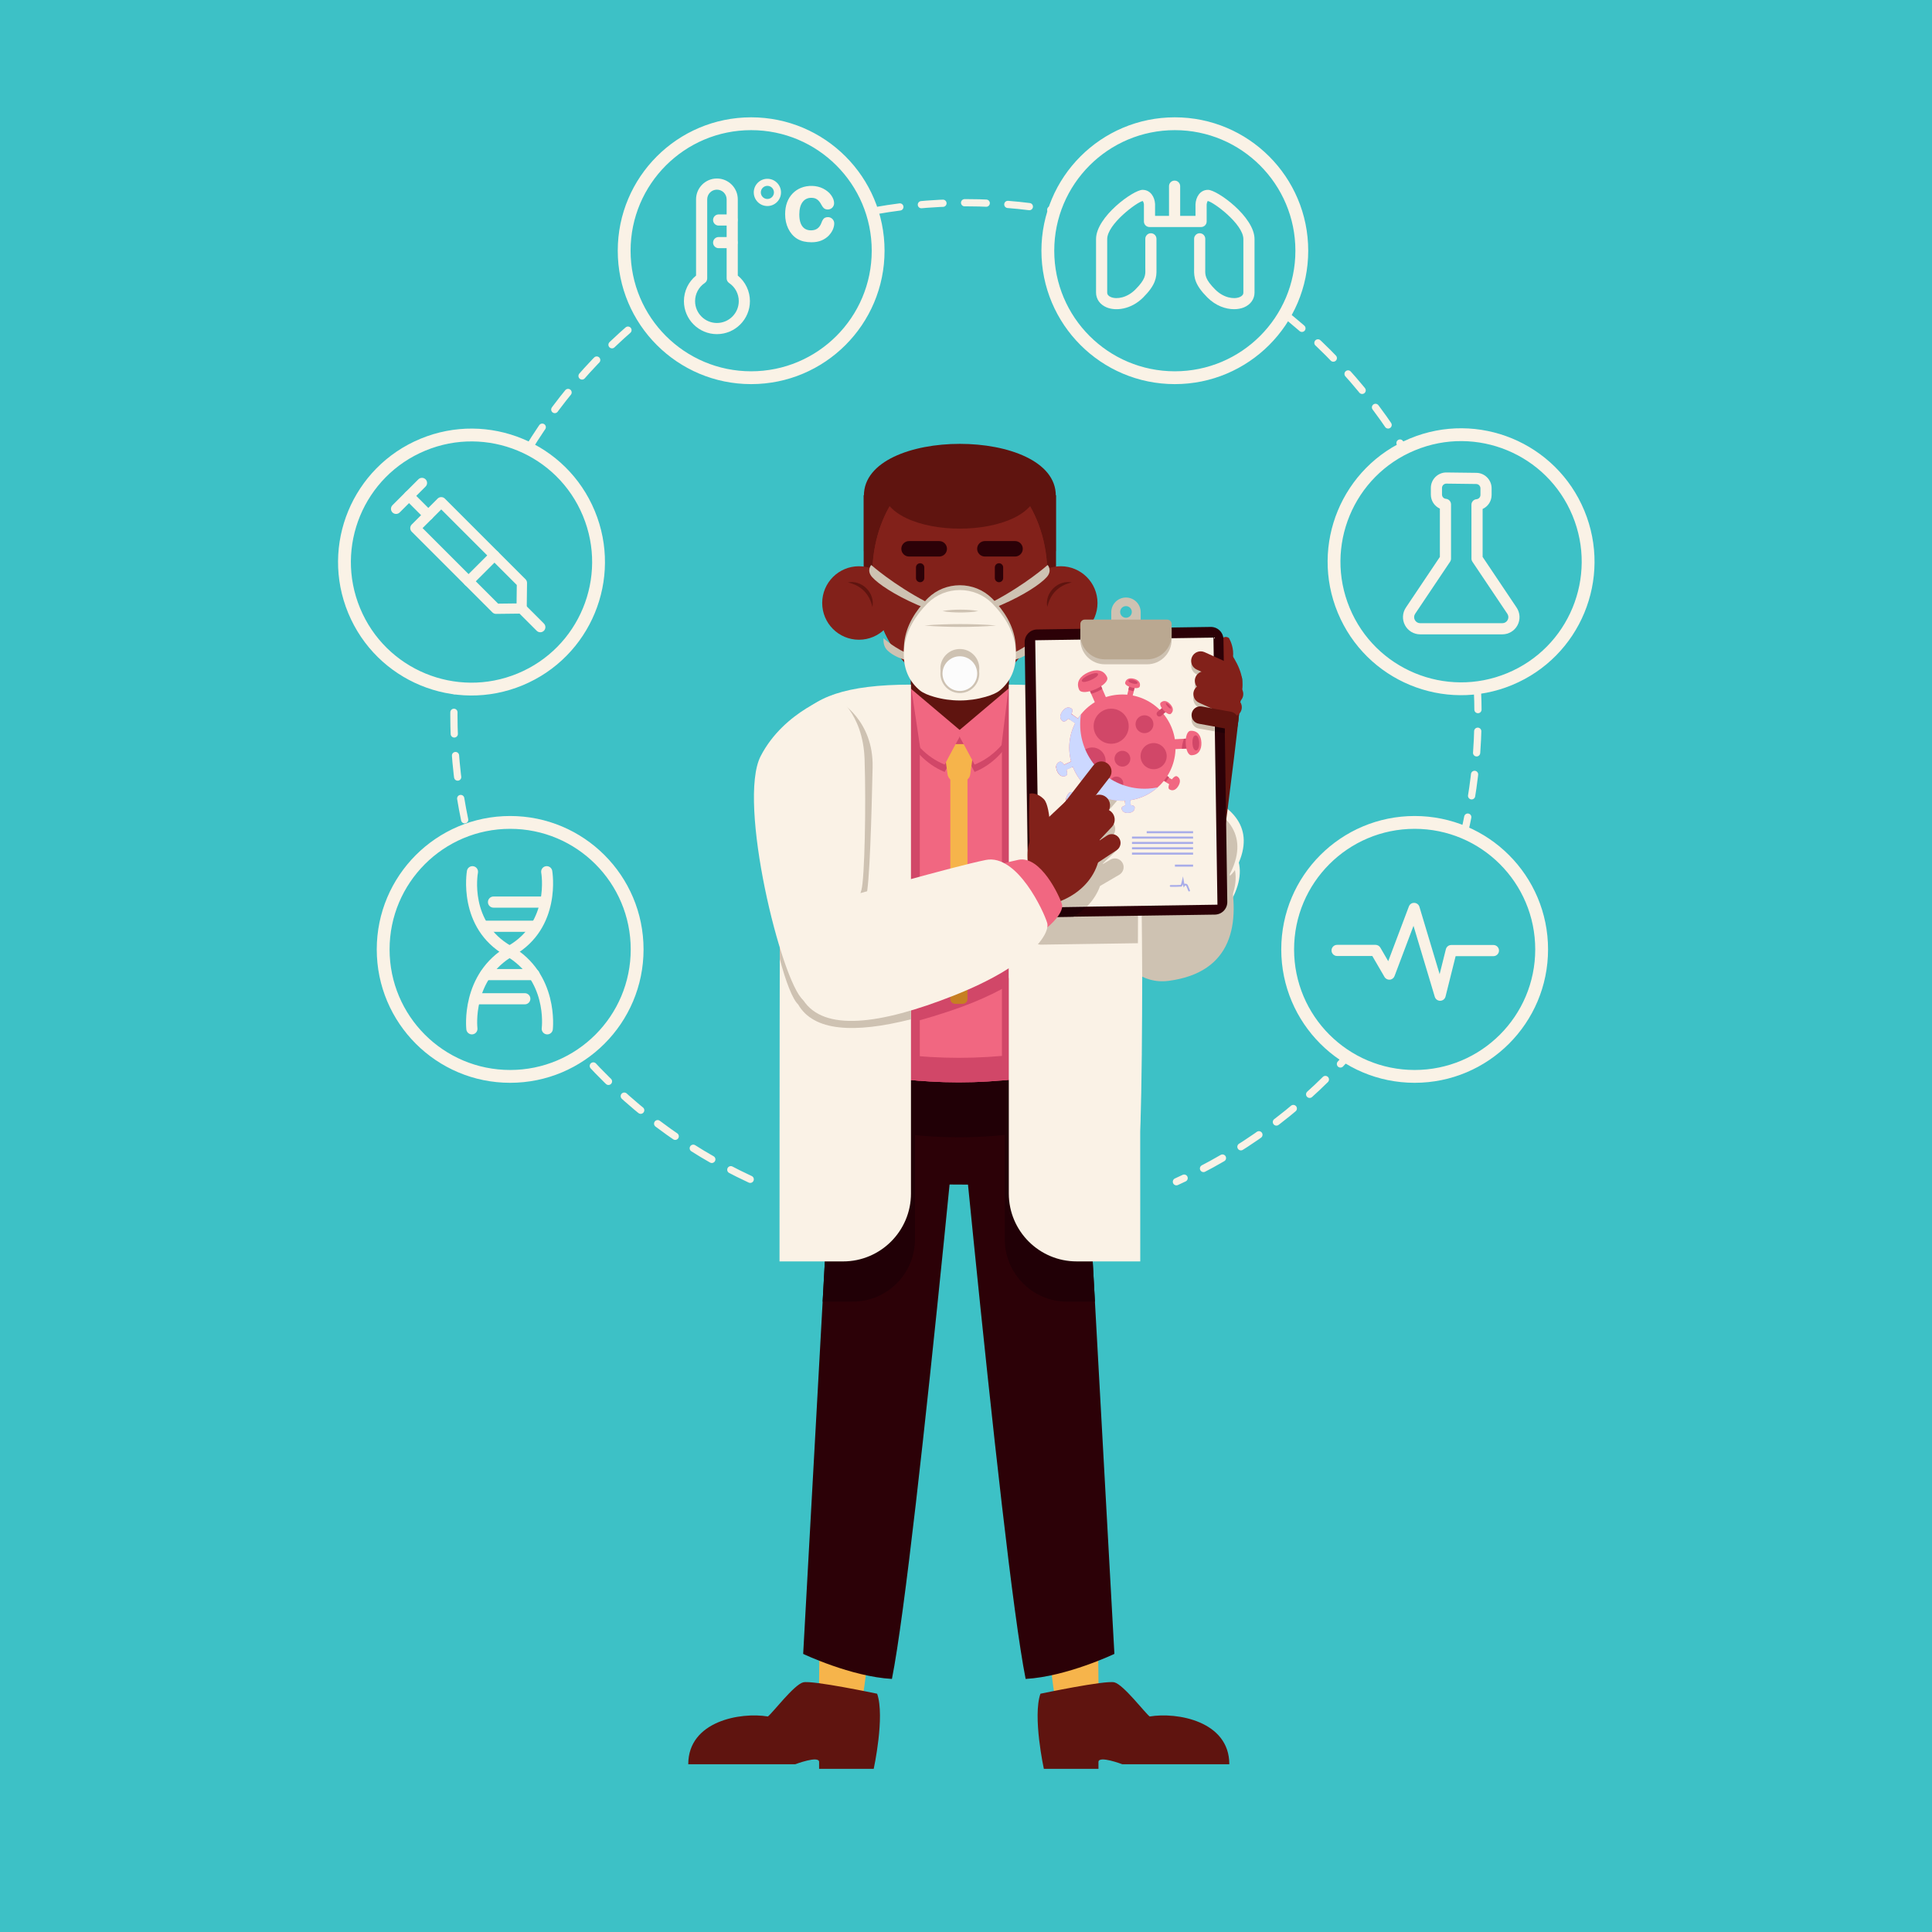 <?xml version="1.0" encoding="utf-8"?>
<!-- Generator: Adobe Illustrator 27.5.0, SVG Export Plug-In . SVG Version: 6.00 Build 0)  -->
<svg version="1.1" xmlns="http://www.w3.org/2000/svg" xmlns:xlink="http://www.w3.org/1999/xlink" x="0px" y="0px"
	 viewBox="0 0 500 500" style="enable-background:new 0 0 500 500;" xml:space="preserve">
<g id="BACKGROUND">
	<rect style="fill:#3DC1C6;" width="500" height="500"/>
</g>
<g id="OBJECTS">
	<g>
		<g>
			<g>
				
					<path style="fill:none;stroke:#FAF2E6;stroke-width:1.867;stroke-linecap:round;stroke-miterlimit:10;stroke-dasharray:5.6;" d="
					M194.154,305.205c-16.969-7.894-31.987-19.275-44.135-33.222c-10.137-11.639-18.275-25.065-23.879-39.743
					c-5.604-14.678-8.673-30.608-8.673-47.255c0-36.595,14.833-69.725,38.815-93.707s57.112-38.815,93.707-38.815
					s69.726,14.833,93.707,38.815c23.982,23.982,38.815,57.112,38.815,93.707c0,17.182-3.27,33.601-9.221,48.667
					c-5.952,15.066-14.585,28.78-25.311,40.554c-12.119,13.302-26.91,24.128-43.524,31.627"/>
				<g>
					
						<ellipse transform="matrix(0.924 -0.383 0.383 0.924 -46.388 57.748)" style="fill:#3DC1C6;stroke:#FAF2E6;stroke-width:3.32;stroke-miterlimit:10;" cx="121.966" cy="145.478" rx="32.864" ry="32.864"/>
					<g>
						<g>
							<g>
								<g>
									<path style="fill:#FAF2E6;" d="M135.93,158.41c-0.236,0.236-0.561,0.383-0.92,0.387l-6.622,0.077
										c-0.356,0.004-0.699-0.135-0.951-0.387l-20.88-20.88c-0.516-0.516-0.516-1.354,0-1.87l6.701-6.701
										c0.516-0.516,1.354-0.517,1.87,0l20.881,20.88c0.252,0.252,0.391,0.595,0.387,0.951l-0.078,6.623
										C136.313,157.849,136.165,158.174,135.93,158.41z M128.913,156.223l4.774-0.056l0.056-4.775l-19.552-19.552l-4.83,4.83
										L128.913,156.223z"/>
								</g>
							</g>
							<g>
								<g>
									<path style="fill:#FAF2E6;" d="M110.141,125.92l-6.701,6.701c-0.516,0.516-1.354,0.516-1.87,0
										c-0.516-0.516-0.516-1.354,0-1.87l6.701-6.701c0.516-0.516,1.354-0.516,1.87,0
										C110.657,124.565,110.657,125.403,110.141,125.92z"/>
								</g>
							</g>
							<g>
								<g>
									<path style="fill:#FAF2E6;" d="M111.777,134.256c-0.516,0.516-1.354,0.516-1.87,0l-4.986-4.986
										c-0.516-0.516-0.516-1.354,0-1.87c0.516-0.516,1.354-0.516,1.87,0l4.986,4.986
										C112.293,132.902,112.293,133.74,111.777,134.256z"/>
								</g>
							</g>
							<g>
								<g>
									<path style="fill:#FAF2E6;" d="M140.76,163.24c-0.516,0.516-1.354,0.516-1.87,0l-4.986-4.986
										c-0.516-0.516-0.516-1.354,0-1.87c0.516-0.516,1.354-0.516,1.87,0l4.986,4.986
										C141.276,161.886,141.276,162.724,140.76,163.24z"/>
								</g>
							</g>
						</g>
						<g>
							<g>
								<path style="fill:#FAF2E6;" d="M128.899,144.677l-6.701,6.701c-0.516,0.516-1.354,0.516-1.87,0
									c-0.516-0.516-0.516-1.354,0-1.87l6.701-6.701c0.516-0.516,1.354-0.516,1.87,0
									C129.415,143.323,129.415,144.161,128.899,144.677z"/>
							</g>
						</g>
					</g>
				</g>
				<g>
					
						<circle style="fill:#3DC1C6;stroke:#FAF2E6;stroke-width:3.32;stroke-miterlimit:10;" cx="366.112" cy="245.705" r="32.864"/>
				</g>
				<g>
					<g>
						<path style="fill:#FAF2E6;" d="M372.704,259c-0.637,0-1.199-0.417-1.382-1.029l-5.51-18.365l-4.908,13.007
							c-0.197,0.521-0.676,0.883-1.231,0.929c-0.552,0.047-1.087-0.231-1.367-0.713l-3.151-5.416h-9.113
							c-0.797,0-1.444-0.647-1.444-1.444c0-0.797,0.647-1.444,1.444-1.444h9.944c0.514,0,0.989,0.274,1.247,0.718l2.041,3.509
							l5.343-14.159c0.219-0.578,0.758-0.965,1.401-0.933c0.618,0.021,1.155,0.435,1.332,1.028l5.227,17.422l1.613-6.453
							c0.161-0.643,0.739-1.093,1.401-1.093h10.905c0.797,0,1.444,0.647,1.444,1.444c0,0.797-0.647,1.444-1.444,1.444h-9.778
							l-2.613,10.454c-0.158,0.63-0.717,1.078-1.367,1.092C372.727,259,372.715,259,372.704,259z"/>
					</g>
				</g>
				<g>
					<circle style="fill:#3DC1C6;stroke:#FAF2E6;stroke-width:3.32;stroke-miterlimit:10;" cx="194.398" cy="64.886" r="32.864"/>
					<g>
						<g>
							<g>
								<g>
									<path style="fill:#FAF2E6;" d="M198.599,53.321c-1.943,0-3.525-1.581-3.525-3.525c0-1.943,1.581-3.525,3.525-3.525
										s3.525,1.582,3.525,3.525C202.123,51.739,200.542,53.321,198.599,53.321z M198.599,48.097
										c-0.937,0-1.699,0.762-1.699,1.699c0,0.937,0.762,1.699,1.699,1.699c0.936,0,1.699-0.762,1.699-1.699
										C200.297,48.859,199.535,48.097,198.599,48.097z"/>
								</g>
							</g>
							<g>
								<g>
									<path style="fill:#FAF2E6;" d="M185.538,86.475c-4.708,0-8.539-3.831-8.539-8.54c0-2.581,1.161-4.999,3.139-6.615V51.596
										c0-2.978,2.422-5.401,5.4-5.401c2.978,0,5.402,2.423,5.402,5.401v19.724c1.979,1.616,3.14,4.035,3.14,6.615
										C194.079,82.645,190.248,86.475,185.538,86.475z M185.538,49.083c-1.386,0-2.513,1.127-2.513,2.514v20.448
										c0,0.48-0.239,0.929-0.637,1.197c-1.566,1.054-2.501,2.809-2.501,4.693c0,3.117,2.536,5.653,5.652,5.653
										c3.118,0,5.654-2.536,5.654-5.653c0-1.884-0.935-3.639-2.502-4.693c-0.398-0.268-0.637-0.717-0.637-1.197V51.596
										C188.053,50.21,186.925,49.083,185.538,49.083z M181.581,72.045h0.01H181.581z"/>
								</g>
							</g>
							<g>
								<g>
									<path style="fill:#FAF2E6;" d="M215.423,57.829c0,0.419-0.104,0.873-0.311,1.361c-0.206,0.488-0.532,0.968-0.975,1.438
										c-0.444,0.471-1.01,0.853-1.699,1.146c-0.69,0.293-1.493,0.44-2.409,0.44c-0.695,0-1.327-0.066-1.896-0.198
										c-0.569-0.132-1.086-0.337-1.551-0.615c-0.464-0.279-0.891-0.646-1.28-1.101c-0.348-0.413-0.645-0.876-0.89-1.388
										c-0.246-0.512-0.43-1.059-0.553-1.64c-0.124-0.581-0.185-1.198-0.185-1.852c0-1.061,0.154-2.01,0.463-2.849
										c0.309-0.839,0.751-1.557,1.326-2.153c0.575-0.596,1.249-1.05,2.022-1.362c0.773-0.312,1.597-0.467,2.472-0.467
										c1.067,0,2.016,0.213,2.848,0.638c0.834,0.425,1.471,0.952,1.915,1.577c0.443,0.626,0.665,1.218,0.665,1.775
										c0,0.306-0.107,0.575-0.323,0.809c-0.216,0.233-0.477,0.35-0.783,0.35c-0.341,0-0.598-0.081-0.768-0.243
										c-0.171-0.162-0.361-0.44-0.571-0.836c-0.347-0.653-0.756-1.142-1.226-1.465c-0.471-0.324-1.05-0.485-1.74-0.485
										c-1.096,0-1.97,0.416-2.62,1.249c-0.651,0.833-0.976,2.016-0.976,3.55c0,1.025,0.144,1.877,0.432,2.557
										c0.287,0.68,0.695,1.188,1.222,1.523c0.527,0.336,1.144,0.503,1.851,0.503c0.767,0,1.416-0.19,1.946-0.571
										c0.53-0.381,0.931-0.939,1.199-1.676c0.115-0.347,0.255-0.631,0.423-0.85c0.168-0.219,0.437-0.328,0.809-0.328
										c0.317,0,0.59,0.111,0.817,0.333C215.309,57.224,215.423,57.5,215.423,57.829z"/>
									<path style="fill:#FAF2E6;" d="M210.03,62.697c-0.729,0-1.403-0.071-2.005-0.21c-0.615-0.143-1.183-0.368-1.69-0.672
										c-0.508-0.305-0.979-0.709-1.399-1.201c-0.374-0.444-0.696-0.946-0.958-1.493c-0.26-0.543-0.459-1.132-0.59-1.749
										c-0.13-0.609-0.195-1.265-0.195-1.951c0-1.113,0.166-2.127,0.492-3.015c0.33-0.897,0.812-1.678,1.431-2.321
										c0.62-0.642,1.356-1.138,2.188-1.474c1.836-0.741,4.084-0.647,5.719,0.188c0.898,0.459,1.601,1.04,2.088,1.728
										c0.501,0.707,0.754,1.398,0.754,2.054c0,0.429-0.151,0.811-0.451,1.135c-0.632,0.684-1.729,0.612-2.235,0.131
										c-0.21-0.199-0.427-0.513-0.665-0.958c-0.309-0.582-0.67-1.018-1.074-1.295c-0.392-0.27-0.871-0.401-1.467-0.401
										c-0.949,0-1.682,0.348-2.241,1.064c-0.579,0.743-0.873,1.837-0.873,3.254c0,0.955,0.133,1.753,0.394,2.37
										c0.247,0.585,0.596,1.024,1.037,1.305c0.453,0.288,0.974,0.428,1.593,0.428c0.67,0,1.216-0.157,1.665-0.48
										c0.45-0.322,0.795-0.81,1.029-1.45c0.126-0.383,0.293-0.717,0.492-0.977c0.181-0.236,0.534-0.516,1.191-0.516
										c0.445,0,0.833,0.158,1.152,0.469c0.32,0.311,0.488,0.716,0.488,1.172c0,0.48-0.117,1.001-0.348,1.549
										c-0.228,0.537-0.587,1.069-1.068,1.581c-0.489,0.517-1.115,0.94-1.86,1.259C211.88,62.536,211.006,62.697,210.03,62.697z"
										/>
								</g>
							</g>
						</g>
						<g>
							<g>
								<path style="fill:#FAF2E6;" d="M189.448,58.38h-3.46c-0.797,0-1.444-0.647-1.444-1.444c0-0.797,0.647-1.444,1.444-1.444
									h3.46c0.797,0,1.444,0.647,1.444,1.444C190.892,57.734,190.245,58.38,189.448,58.38z"/>
							</g>
						</g>
						<g>
							<g>
								<path style="fill:#FAF2E6;" d="M189.448,64.231h-3.46c-0.797,0-1.444-0.647-1.444-1.444c0-0.797,0.647-1.444,1.444-1.444
									h3.46c0.797,0,1.444,0.647,1.444,1.444C190.892,63.584,190.245,64.231,189.448,64.231z"/>
							</g>
						</g>
					</g>
				</g>
				<g>
					<circle style="fill:#3DC1C6;stroke:#FAF2E6;stroke-width:3.32;stroke-miterlimit:10;" cx="304.043" cy="64.886" r="32.864"/>
					<g>
						<g>
							<g>
								<path style="fill:#FAF2E6;" d="M303.983,58.336c-0.797,0-1.444-0.647-1.444-1.444v-8.711c0-0.797,0.647-1.444,1.444-1.444
									c0.797,0,1.444,0.647,1.444,1.444v8.711C305.427,57.69,304.78,58.336,303.983,58.336z"/>
							</g>
						</g>
						<g>
							<g>
								<path style="fill:#FAF2E6;" d="M319.375,80.02c-2.154,0-4.725-0.86-6.91-3.044c-3.242-3.241-3.474-5.188-3.435-7.22
									l0.005-0.416v-7.533c0-0.797,0.647-1.444,1.444-1.444s1.444,0.647,1.444,1.444l-0.006,8.005
									c-0.026,1.334-0.047,2.487,2.59,5.124c2.121,2.12,4.786,2.587,6.32,1.95c0.636-0.264,0.958-0.657,0.958-1.17V61.882
									c0-3.874-7.701-9.588-9.224-9.868c-0.096,0.095-0.265,0.62-0.28,0.924l0.002,4.374c0,0.797-0.647,1.444-1.444,1.444h-13.351
									c-0.797,0-1.444-0.647-1.444-1.444v-4.45c-0.024-0.301-0.2-0.765-0.318-0.84c-1.482,0.273-9.184,5.987-9.184,9.861v13.832
									c0,0.513,0.322,0.906,0.958,1.17c1.537,0.637,4.201,0.171,6.32-1.95c2.637-2.637,2.616-3.79,2.59-5.125l-0.006-0.47v-7.533
									c0-0.797,0.647-1.444,1.444-1.444s1.444,0.647,1.444,1.444l0.005,7.949c0.039,2.033-0.193,3.978-3.435,7.221
									c-3.158,3.157-7.121,3.545-9.466,2.576c-1.716-0.711-2.741-2.146-2.741-3.837V61.882c0-5.784,9.679-12.75,12.028-12.75
									c2.098,0,3.153,1.894,3.246,3.653l0.001,3.083h10.465v-3.007c0.095-1.835,1.15-3.729,3.248-3.729
									c2.349,0,12.028,6.966,12.028,12.75v13.832c0,1.691-1.025,3.126-2.741,3.837C321.208,79.85,320.333,80.02,319.375,80.02z"/>
							</g>
						</g>
					</g>
				</g>
				<g>
					
						<ellipse transform="matrix(0.924 -0.383 0.383 0.924 -26.896 155.741)" style="fill:#3DC1C6;stroke:#FAF2E6;stroke-width:3.32;stroke-miterlimit:10;" cx="378.034" cy="145.478" rx="32.864" ry="32.864"/>
					<g>
						<g>
							<g>
								<path style="fill:#FAF2E6;" d="M388.801,164.169h-21.26c-1.648,0-3.153-0.903-3.927-2.357
									c-0.775-1.454-0.688-3.206,0.231-4.575l8.793-13.107v-12.503c-1.393-0.631-2.336-2.021-2.336-3.634v-1.711
									c0-2.21,1.798-4.008,4.007-4.008c0.006,0,0.012,0.001,0.018,0.001l7.712,0.096c2.191,0,3.989,1.798,3.989,4.007v1.712
									c0,1.611-0.94,3-2.329,3.632l0.004,0.784v11.626l8.793,13.107c0.918,1.369,1.006,3.121,0.231,4.575
									C391.954,163.266,390.449,164.169,388.801,164.169z M374.303,125.161c-0.614,0.004-1.113,0.505-1.113,1.121v1.711
									c0,0.577,0.439,1.051,1.021,1.103c0.745,0.067,1.315,0.69,1.315,1.438v14.036c0,0.286-0.086,0.566-0.245,0.804
									l-9.039,13.472c-0.327,0.488-0.358,1.09-0.081,1.608c0.276,0.518,0.793,0.829,1.38,0.829h21.26
									c0.587,0,1.104-0.31,1.38-0.829c0.277-0.519,0.246-1.12-0.081-1.608l-9.039-13.472c-0.159-0.237-0.245-0.517-0.245-0.804
									l-0.01-13.932c-0.004-0.75,0.567-1.378,1.315-1.445c0.581-0.053,1.021-0.527,1.021-1.103v-1.712
									c0-0.618-0.503-1.12-1.12-1.12L374.303,125.161z"/>
							</g>
						</g>
					</g>
				</g>
				<g>
					
						<circle style="fill:#3DC1C6;stroke:#FAF2E6;stroke-width:3.32;stroke-miterlimit:10;" cx="132.027" cy="245.705" r="32.864"/>
					<g>
						<g>
							<g>
								<path style="fill:#FAF2E6;" d="M141.635,267.701c-0.06,0-0.12-0.003-0.181-0.011c-0.791-0.099-1.353-0.82-1.254-1.611
									c0.062-0.51,1.395-12.614-9.387-18.775c-12.532-7.161-9.993-21.815-9.965-21.962c0.144-0.783,0.895-1.301,1.681-1.158
									c0.784,0.145,1.302,0.896,1.159,1.679c-0.096,0.53-2.168,12.805,8.559,18.935c12.477,7.131,10.837,21.495,10.819,21.639
									C142.975,267.166,142.352,267.701,141.635,267.701z"/>
							</g>
						</g>
						<g>
							<g>
								<path style="fill:#FAF2E6;" d="M122.122,267.701c-0.717,0-1.339-0.534-1.43-1.265c-0.017-0.144-1.658-14.508,10.82-21.639
									c10.773-6.157,8.582-18.806,8.559-18.933c-0.145-0.784,0.374-1.537,1.158-1.681c0.786-0.147,1.537,0.374,1.681,1.158
									c0.028,0.147,2.566,14.801-9.964,21.962c-10.828,6.187-9.403,18.65-9.388,18.775c0.099,0.791-0.463,1.512-1.254,1.611
									C122.242,267.697,122.182,267.701,122.122,267.701z"/>
							</g>
						</g>
						<g>
							<g>
								<path style="fill:#FAF2E6;" d="M141.094,234.904H127.72c-0.797,0-1.444-0.647-1.444-1.444c0-0.797,0.647-1.444,1.444-1.444
									h13.374c0.797,0,1.444,0.647,1.444,1.444C142.538,234.258,141.891,234.904,141.094,234.904z"/>
							</g>
						</g>
						<g>
							<g>
								<path style="fill:#FAF2E6;" d="M138.306,241.159h-12.75c-0.797,0-1.444-0.647-1.444-1.444s0.647-1.444,1.444-1.444h12.75
									c0.797,0,1.444,0.647,1.444,1.444S139.103,241.159,138.306,241.159z"/>
							</g>
						</g>
						<g>
							<g>
								<path style="fill:#FAF2E6;" d="M138.225,253.668h-12.589c-0.797,0-1.444-0.647-1.444-1.444c0-0.797,0.647-1.444,1.444-1.444
									h12.589c0.797,0,1.444,0.647,1.444,1.444C139.669,253.021,139.022,253.668,138.225,253.668z"/>
							</g>
						</g>
						<g>
							<g>
								<path style="fill:#FAF2E6;" d="M135.82,259.923h-12.732c-0.797,0-1.444-0.647-1.444-1.444s0.647-1.444,1.444-1.444h12.732
									c0.797,0,1.444,0.647,1.444,1.444S136.617,259.923,135.82,259.923z"/>
							</g>
						</g>
					</g>
				</g>
			</g>
			<g>
				<ellipse style="fill:#3DC1C6;" cx="250" cy="455.801" rx="107.571" ry="12.178"/>
				<g>
					<g>
						<g>
							<path style="fill:#F6B44B;" d="M212.859,352.928l-0.899,84.034c0,0,5.991,2.853,11.126,3.138
								c3.138-15.691,6.32-86.602,6.32-86.602L212.859,352.928z"/>
							<path style="fill:#5F140F;" d="M227.002,438.334c0,0-16.785-3.534-19.141-2.945c-2.356,0.589-7.951,7.951-9.129,8.834
								c-7.067-1.178-20.613,1.178-20.613,12.368c26.208,0,27.681,0,27.681,0s6.184-2.356,6.184-0.589c0,1.767,0,1.767,0,1.767
								h14.135C226.118,457.769,229.063,444.223,227.002,438.334z"/>
							<path style="fill:#F6B44B;" d="M283.406,352.928l0.899,84.034c0,0-5.991,2.853-11.126,3.138
								c-3.138-15.691-6.32-86.602-6.32-86.602L283.406,352.928z"/>
							<path style="fill:#5F140F;" d="M269.263,438.334c0,0,16.785-3.534,19.141-2.945c2.356,0.589,7.951,7.951,9.129,8.834
								c7.067-1.178,20.613,1.178,20.613,12.368c-26.208,0-27.681,0-27.681,0s-6.184-2.356-6.184-0.589c0,1.767,0,1.767,0,1.767
								h-14.135C270.146,457.769,267.202,444.223,269.263,438.334z"/>
							<path style="fill:#2C0107;" d="M218.781,230.426l-10.92,197.601c0,0,12.368,5.889,22.969,6.478
								c6.478-32.392,22.11-202.901,22.11-202.901L218.781,230.426z"/>
							<path style="fill:#2C0107;" d="M277.484,230.426l10.92,197.601c0,0-12.368,5.889-22.969,6.478
								c-6.479-32.392-22.11-202.901-22.11-202.901L277.484,230.426z"/>
							<polyline style="fill:#2C0107;" points="256.346,231.604 222.187,230.426 222.187,306.419 275.781,306.714 275.781,230.426 
								241.622,231.604 							"/>
						</g>
						<path style="fill:#210006;" d="M212.899,336.863l5.882-106.437l3.406,0.117v-0.117l26.797,0.924l26.797-0.924v0.059
							l1.703-0.059l5.882,106.437h-7.197c-8.909,0-16.131-7.222-16.131-16.131v-27.012c-7.727,0.792-15.513,0.808-23.242,0.051
							v26.961c0,8.909-7.222,16.131-16.131,16.131H212.899z"/>
					</g>
					<g>
						<g>
							<path style="fill:#F16781;" d="M278.011,276.545c0-5.19-0.013-75.868-0.497-79.855c-0.484-3.987-1.437-7.358-3.318-10.079
								c-1.881-2.721-4.689-4.794-8.88-6.186c-4.192-1.392-9.767-2.104-17.183-2.104c-7.416,0-12.992,0.712-17.183,2.104
								c-4.192,1.392-7,3.465-8.88,6.186c-1.881,2.721-2.835,6.092-3.318,10.079c-0.484,3.987-0.497,74.665-0.497,79.855l0,0
								C237.889,281.302,258.376,281.302,278.011,276.545L278.011,276.545z"/>
							<path style="fill:#D14768;" d="M230.949,180.425c2.024-0.672,4.374-1.184,7.095-1.536v100.818
								c-6.649-0.53-13.267-1.582-19.79-3.163l0,0c0-5.19,0.013-75.867,0.497-79.855c0.484-3.987,1.437-7.357,3.318-10.079
								C223.95,183.89,226.757,181.817,230.949,180.425z"/>
							<path style="fill:#D14768;" d="M259.301,179.04c2.267,0.342,4.264,0.803,6.015,1.385c4.192,1.392,6.999,3.465,8.88,6.186
								c1.881,2.722,2.835,6.092,3.318,10.079c0.484,3.987,0.497,74.665,0.497,79.855l0,0c-6.171,1.495-12.425,2.519-18.711,3.074
								V179.04z"/>
							<g>
								<g>
									<path style="fill:#5F140F;" d="M248.408,190.827L248.408,190.827c7.024,0,12.718-5.694,12.718-12.718v-20.254h-25.435
										v20.254C235.691,185.133,241.385,190.827,248.408,190.827z"/>
									<g>
										<g>
											<path style="fill:#5F140F;" d="M273.301,128.155h-7.905v27.29c0,2.183,1.77,3.952,3.952,3.952l0,0
												c2.183,0,3.952-1.77,3.952-3.952V128.155z"/>
											<path style="fill:#5F140F;" d="M231.421,128.155h-7.905v27.29c0,2.183,1.77,3.952,3.952,3.952l0,0
												c2.183,0,3.952-1.77,3.952-3.952V128.155z"/>
										</g>
										<path style="fill:#5F140F;" d="M223.577,142.653v-14.402c0-17.843,49.664-17.843,49.664,0v14.402H223.577z"/>
										<ellipse style="fill:#82211A;" cx="248.409" cy="148.603" rx="22.645" ry="29.462"/>
										<ellipse style="fill:#82211A;" cx="248.409" cy="148.603" rx="22.645" ry="29.462"/>
										<path style="fill:#5F140F;" d="M268.566,121.935v4.011c0,14.485-40.315,14.485-40.315,0l0-4.011
											C228.251,115.384,268.566,115.384,268.566,121.935z"/>
									</g>
									<g>
										<g>
											<circle style="fill:#82211A;" cx="222.294" cy="156.053" r="9.51"/>
											<g>
												<path style="fill:#5F140F;" d="M219.431,150.736c0.831-0.19,1.729-0.122,2.563,0.152c0.84,0.268,1.61,0.757,2.245,1.379
													c0.623,0.634,1.112,1.404,1.381,2.245c0.275,0.835,0.342,1.732,0.151,2.564c-0.37-1.652-1.082-3.065-2.182-4.158
													C222.498,151.816,221.083,151.104,219.431,150.736z"/>
											</g>
										</g>
										<g>
											<circle style="fill:#82211A;" cx="274.523" cy="156.053" r="9.51"/>
											<g>
												<path style="fill:#5F140F;" d="M277.386,150.736c-1.652,0.368-3.067,1.08-4.158,2.182
													c-1.1,1.093-1.812,2.506-2.182,4.158c-0.191-0.831-0.124-1.729,0.151-2.564c0.268-0.84,0.757-1.61,1.38-2.245
													c0.635-0.622,1.405-1.111,2.245-1.379C275.657,150.614,276.555,150.546,277.386,150.736z"/>
											</g>
										</g>
									</g>
									<g>
										<g>
											<path style="fill:#2C0107;" d="M258.541,150.674L258.541,150.674c-0.595,0-1.077-0.482-1.077-1.077v-2.753
												c0-0.595,0.482-1.077,1.077-1.077l0,0c0.595,0,1.077,0.482,1.077,1.077v2.753
												C259.618,150.192,259.136,150.674,258.541,150.674z"/>
										</g>
										<g>
											<path style="fill:#2C0107;" d="M238.129,150.674L238.129,150.674c0.595,0,1.077-0.482,1.077-1.077v-2.753
												c0-0.595-0.482-1.077-1.077-1.077l0,0c-0.595,0-1.077,0.482-1.077,1.077v2.753
												C237.051,150.192,237.534,150.674,238.129,150.674z"/>
										</g>
									</g>
									<g>
										<path style="fill:#2C0107;" d="M254.885,144.03h7.81c1.105,0,2-0.895,2-2l0,0c0-1.105-0.895-2-2-2h-7.81
											c-1.105,0-2,0.895-2,2l0,0C252.885,143.135,253.78,144.03,254.885,144.03z"/>
										<path style="fill:#2C0107;" d="M235.265,144.03h7.81c1.105,0,2-0.895,2-2l0,0c0-1.105-0.896-2-2-2h-7.81
											c-1.105,0-2,0.895-2,2l0,0C233.265,143.135,234.161,144.03,235.265,144.03z"/>
									</g>
								</g>
								<g>
									<path style="fill:#CEC2B2;" d="M260.794,169.578c4.169-1.48,7.341-4.402,7.341-4.402s0.202,1.742-0.742,2.855
										c-0.944,1.113-3.056,2.424-5.853,2.963C258.743,171.532,260.794,169.578,260.794,169.578z"/>
									<path style="fill:#CEC2B2;" d="M235.997,169.578c-4.169-1.48-7.341-4.402-7.341-4.402s-0.202,1.742,0.742,2.855
										c0.944,1.113,3.056,2.424,5.853,2.963C238.048,171.532,235.997,169.578,235.997,169.578z"/>
									<path style="fill:#CEC2B2;" d="M256.79,155.821c8.646-4.522,14.348-9.606,14.348-9.606s1.303,1.441-0.276,3.177
										c-1.579,1.736-5.685,4.54-11.706,7.158C253.134,159.168,256.79,155.821,256.79,155.821z"/>
									<path style="fill:#CEC2B2;" d="M239.813,155.821c-8.646-4.522-14.348-9.606-14.348-9.606s-1.303,1.441,0.276,3.177
										c1.579,1.736,5.685,4.54,11.706,7.158C243.469,159.168,239.813,155.821,239.813,155.821z"/>
									<g>
										<g>
											<path style="fill:#CEC2B2;" d="M238.085,177.441c-1.29-1.062-2.449-2.461-3.217-4.268
												c-0.768-1.807-1.145-4.022-0.871-6.717c0.236-2.324,1.007-4.452,2.072-6.361c1.064-1.909,2.422-3.599,3.831-5.047
												c0.083-0.085,0.171-0.173,0.262-0.263c2.197-2.152,5.171-3.327,8.246-3.327l0,0c3.076,0,6.049,1.175,8.246,3.327
												c0.091,0.09,0.179,0.177,0.262,0.263c1.409,1.447,2.767,3.138,3.831,5.047c1.064,1.909,1.835,4.037,2.072,6.361
												c0.274,2.695-0.103,4.91-0.871,6.717c-0.768,1.807-1.927,3.206-3.217,4.268c-0.415,0.341-0.963,0.648-1.591,0.922
												c-0.628,0.274-1.335,0.516-2.069,0.727c-2.174,0.627-4.419,0.94-6.664,0.94c-2.245,0-4.49-0.314-6.663-0.94
												c-0.734-0.212-1.441-0.453-2.069-0.727C239.048,178.089,238.5,177.783,238.085,177.441z"/>
										</g>
										<path style="fill:#5F140F;" d="M241.697,159.71c0,2.281,2.851,4.131,6.369,4.131c3.517,0,6.369-1.849,6.369-4.131
											C254.434,157.428,241.697,157.428,241.697,159.71z"/>
										<g>
											<path style="fill:#FAF2E6;" d="M238.083,178.692c-1.29-1.062-2.45-2.461-3.218-4.269
												c-0.768-1.807-1.145-4.023-0.871-6.718c0.236-2.324,1.008-4.453,2.072-6.362c1.064-1.91,2.422-3.6,3.832-5.048
												c0.083-0.085,0.171-0.173,0.262-0.263c2.198-2.152,5.172-3.328,8.248-3.328l0,0c3.076,0,6.05,1.175,8.248,3.328
												c0.091,0.09,0.179,0.177,0.262,0.263c1.41,1.448,2.767,3.138,3.832,5.048c1.065,1.91,1.836,4.038,2.072,6.362
												c0.274,2.695-0.103,4.911-0.871,6.718c-0.768,1.807-1.927,3.206-3.218,4.269c-0.415,0.341-0.963,0.648-1.591,0.922
												s-1.336,0.516-2.07,0.727c-2.174,0.627-4.419,0.941-6.665,0.941c-2.245,0-4.491-0.314-6.665-0.941
												c-0.734-0.212-1.442-0.453-2.07-0.727C239.046,179.34,238.498,179.033,238.083,178.692z"/>
										</g>
										<path style="fill:#FCFCFC;" d="M243.372,174.332c0,2.782,2.255,5.037,5.036,5.037c2.782,0,5.037-2.255,5.037-5.037
											s-2.255-5.037-5.037-5.037C245.627,169.296,243.372,171.551,243.372,174.332z"/>
										<path style="fill:#CEC2B2;" d="M243.372,174.332c0,2.782,2.255,5.037,5.036,5.037c2.782,0,5.037-2.255,5.037-5.037
											s-2.255-5.037-5.037-5.037C245.627,169.296,243.372,171.551,243.372,174.332z"/>
										<path style="fill:#CEC2B2;" d="M243.372,172.999c0,2.782,2.255,5.036,5.036,5.036c2.782,0,5.037-2.255,5.037-5.036
											c0-2.782-2.255-5.037-5.037-5.037C245.627,167.962,243.372,170.217,243.372,172.999z"/>
										<path style="fill:#FCFCFC;" d="M248.408,178.821c0.605,0,1.193-0.119,1.746-0.354c0.534-0.226,1.014-0.55,1.426-0.962
											c0.413-0.412,0.736-0.892,0.962-1.427c0.234-0.554,0.354-1.141,0.354-1.746s-0.119-1.192-0.354-1.746
											c-0.226-0.534-0.55-1.014-0.962-1.426c-0.412-0.412-0.892-0.736-1.426-0.962c-0.554-0.234-1.141-0.354-1.746-0.354
											c-0.605,0-1.192,0.119-1.746,0.354c-0.534,0.226-1.014,0.55-1.426,0.962c-0.413,0.412-0.736,0.892-0.962,1.426
											c-0.234,0.554-0.354,1.141-0.354,1.746s0.119,1.192,0.354,1.746c0.226,0.534,0.55,1.014,0.962,1.426
											c0.412,0.412,0.892,0.736,1.426,0.962C247.216,178.702,247.803,178.821,248.408,178.821z"/>
										<path style="fill:#FCFCFC;" d="M248.408,178.059c0.251,0,0.499-0.025,0.741-0.074c0.242-0.049,0.478-0.122,0.708-0.219
											c0.222-0.094,0.432-0.208,0.63-0.342c0.198-0.134,0.383-0.287,0.555-0.458c0.171-0.171,0.324-0.357,0.458-0.554
											c0.134-0.198,0.248-0.409,0.342-0.63c0.097-0.23,0.171-0.466,0.22-0.708c0.049-0.242,0.074-0.489,0.074-0.74
											c0-0.251-0.025-0.498-0.074-0.74c-0.049-0.242-0.122-0.479-0.22-0.709c-0.094-0.221-0.208-0.432-0.342-0.63
											c-0.134-0.198-0.286-0.383-0.458-0.555c-0.171-0.171-0.356-0.324-0.554-0.458c-0.198-0.134-0.409-0.248-0.631-0.342
											c-0.229-0.097-0.466-0.17-0.708-0.219c-0.242-0.049-0.49-0.074-0.741-0.074s-0.499,0.025-0.741,0.074
											c-0.242,0.049-0.478,0.122-0.708,0.22c-0.222,0.094-0.433,0.208-0.631,0.342c-0.198,0.133-0.383,0.286-0.554,0.457
											c-0.172,0.172-0.325,0.357-0.458,0.555c-0.134,0.198-0.248,0.408-0.342,0.63c-0.097,0.23-0.171,0.467-0.219,0.709
											c-0.049,0.242-0.074,0.49-0.074,0.74c0,0.251,0.025,0.498,0.074,0.74c0.049,0.242,0.122,0.479,0.219,0.709
											c0.094,0.222,0.208,0.432,0.342,0.63s0.286,0.383,0.458,0.554c0.172,0.172,0.357,0.325,0.555,0.458
											c0.198,0.134,0.408,0.248,0.63,0.341c0.23,0.097,0.466,0.171,0.708,0.22C247.91,178.034,248.157,178.059,248.408,178.059z
											"/>
										<path style="fill:#FCFCFC;" d="M248.408,175.773c0.099,0,0.195-0.009,0.286-0.028c0.094-0.019,0.184-0.047,0.271-0.084
											c0.086-0.036,0.168-0.081,0.245-0.133c0.075-0.051,0.148-0.111,0.215-0.178c0.068-0.068,0.128-0.14,0.178-0.214
											c0.053-0.078,0.097-0.16,0.134-0.246c0.037-0.087,0.065-0.178,0.083-0.268c0.019-0.096,0.029-0.189,0.029-0.289
											c0-0.099-0.009-0.193-0.028-0.286c-0.019-0.093-0.047-0.185-0.085-0.274c-0.035-0.082-0.079-0.164-0.129-0.238
											c-0.053-0.08-0.114-0.152-0.183-0.221c-0.065-0.066-0.138-0.126-0.215-0.178c-0.076-0.052-0.158-0.096-0.244-0.132
											c-0.087-0.037-0.177-0.065-0.267-0.083c-0.095-0.019-0.192-0.029-0.29-0.029s-0.194,0.009-0.285,0.028
											c-0.094,0.019-0.182,0.046-0.27,0.083c-0.087,0.037-0.17,0.081-0.245,0.133c-0.077,0.052-0.149,0.112-0.217,0.179
											c-0.067,0.067-0.128,0.14-0.179,0.217c-0.052,0.076-0.096,0.158-0.131,0.242c-0.038,0.09-0.065,0.178-0.085,0.273
											c-0.019,0.093-0.028,0.187-0.028,0.286c0,0.098,0.009,0.194,0.028,0.285c0.019,0.094,0.047,0.186,0.084,0.272
											c0.036,0.086,0.081,0.169,0.133,0.246c0.049,0.072,0.11,0.146,0.176,0.212c0.07,0.07,0.143,0.131,0.219,0.182
											c0.076,0.051,0.157,0.095,0.243,0.132c0.088,0.037,0.179,0.065,0.268,0.083
											C248.214,175.764,248.31,175.773,248.408,175.773z"/>
										<g>
											<g>
												<path style="fill:#CEC2B2;" d="M239.282,161.878c1.544-0.152,3.089-0.224,4.633-0.283
													c1.544-0.068,3.089-0.077,4.633-0.086c1.544,0.008,3.088,0.018,4.633,0.085c1.544,0.06,3.088,0.131,4.633,0.284
													c-1.544,0.154-3.088,0.225-4.633,0.284c-1.544,0.067-3.089,0.077-4.633,0.085c-1.544-0.009-3.089-0.019-4.633-0.086
													C242.37,162.102,240.826,162.031,239.282,161.878z"/>
											</g>
											<g>
												<path style="fill:#CEC2B2;" d="M243.914,158.144c1.544-0.29,3.089-0.357,4.633-0.369
													c1.544,0.01,3.088,0.077,4.633,0.369c-1.544,0.292-3.089,0.359-4.633,0.369
													C247.003,158.501,245.459,158.434,243.914,158.144z"/>
											</g>
										</g>
									</g>
								</g>
							</g>
							<path style="fill:#D14768;" d="M278.009,270.196c0.002,3.299,0.003,5.567,0.003,6.349l0,0
								c-19.635,4.757-40.123,4.757-59.758,0l0,0c0-0.781,0-3.049,0.003-6.349C237.89,274.952,258.375,274.952,278.009,270.196z"/>
							<path style="fill:#F6B44B;" d="M247.18,259.783h1.967c0.684,0,1.239-0.555,1.239-1.239v-60.35h-4.445v60.35
								C245.942,259.228,246.496,259.783,247.18,259.783z"/>
							<g>
								<path style="fill:#D14768;" d="M261.18,179.972c0,0,2.857,0.572,3.429,2.286c0.572,1.714-2.476,13.524-12.381,17.524
									c-3.809-7.238-4.571-8.381-4.571-8.381L261.18,179.972z"/>
								<path style="fill:#D14768;" d="M235.532,179.972c0,0-2.857,0.572-3.429,2.286c-0.571,1.714,2.476,13.524,12.381,17.524
									c3.809-7.238,4.571-8.381,4.571-8.381L235.532,179.972z"/>
							</g>
							<path style="fill:#F6B44B;" d="M247.364,202.258h1.599c1.074,0,1.984-0.791,2.134-1.854l1.102-7.832h-8.069l1.102,7.832
								C245.38,201.467,246.29,202.258,247.364,202.258z"/>
							<g>
								<path style="fill:#F16781;" d="M261.18,178.068c0,0,2.857,0.572,3.429,2.286c0.572,1.714-2.476,13.524-12.381,17.524
									c-3.809-7.238-4.571-8.381-4.571-8.381L261.18,178.068z"/>
								<path style="fill:#D14768;" d="M260.989,178.229l0.191-0.161c0,0,2.857,0.572,3.429,2.286
									c0.379,1.138-1.797,8.821-5.556,13.619L260.989,178.229z"/>
								<path style="fill:#F16781;" d="M235.532,178.068c0,0-2.857,0.572-3.429,2.286c-0.571,1.714,2.476,13.524,12.381,17.524
									c3.809-7.238,4.571-8.381,4.571-8.381L235.532,178.068z"/>
								<path style="fill:#D14768;" d="M232.103,180.353c0.571-1.714,3.429-2.286,3.429-2.286l0.348,0.295l2.411,16.182
									C234.406,189.702,231.718,181.508,232.103,180.353z"/>
							</g>
							<path style="fill:#D14768;" d="M218.751,196.69c0.484-3.987,1.437-7.357,3.318-10.079c0.115-0.166,0.233-0.329,0.354-0.49
								c1.771,2.74,3.543,7.059,3.409,13.291c-0.264,12.226-1.699,30.915-2.669,33.718c-0.06,0.173-0.156,0.452-0.283,0.82
								c8.373-1.872,26.59-5.885,32.844-6.783c1.661-0.238,3.235,0.201,4.694,1.078c1.53-0.293,2.831-0.523,3.759-0.656
								c0.821-0.118,1.61,0.005,2.364,0.296c-0.006-1.681,0.203-3.318,0.746-4.75c0.015-5.42,0.672-12.462,0.672-12.462
								s1.726-0.503,3.631,1.612c0.699,0.777,1.008,2.646,1.153,4.62c1.356-1.161,2.843-2.387,4.31-3.631l0.765-0.883
								c0.061,7.195,0.103,16.055,0.131,24.878c-1.05,0.611-2.196,1.138-3.433,1.562c0.128,0.38,0.22,0.692,0.268,0.904
								c0.252,1.111-0.832,3.256-4.128,5.737c-0.784,3.488-7.29,10.326-24.99,16.231c-11.099,3.703-20.453,5.603-27.406,5.113
								C218.277,246.026,218.362,199.89,218.751,196.69z"/>
							<path style="fill:#C67F22;" d="M250.386,228.099v30.445c0,0.684-0.555,1.239-1.239,1.239h-1.967
								c-0.684,0-1.239-0.555-1.239-1.239v-29.566C247.52,228.658,249.016,228.361,250.386,228.099z"/>
						</g>
						<g>
							<g>
								<path style="fill:#CEC2B2;" d="M261.078,226.342c1.243-0.233,2.307-0.417,3.098-0.531c0.821-0.118,1.61,0.005,2.364,0.296
									c-0.006-1.681,0.203-3.318,0.746-4.75c0.015-5.42,0.672-12.462,0.672-12.462s1.726-0.503,3.631,1.612
									c0.699,0.777,1.008,2.646,1.153,4.62c1.356-1.162,2.843-2.387,4.31-3.631l7.766-8.958c0.905-1.127,2.552-1.306,3.679-0.401
									c1.127,0.905,1.306,2.552,0.401,3.679l-3.828,4.416c0.926-0.262,1.963-0.038,2.702,0.682
									c0.921,0.897,1.085,2.275,0.488,3.347c0.181,0.109,0.354,0.237,0.512,0.391c1.102,1.072,1.125,2.835,0.052,3.937
									l-3.398,3.238c0.004,0.041,0.008,0.082,0.012,0.123l1.87-1.094c1.057-0.673,2.46-0.362,3.133,0.696
									c0.673,1.057,0.361,2.46-0.696,3.133l-5.051,2.956c-1.498,4.209-5.074,7.665-10.178,9.414
									c0.128,0.38,0.22,0.692,0.268,0.904c0.252,1.111-0.832,3.255-4.128,5.737c-0.492,2.187-3.235,5.692-9.576,9.458V226.342z"/>
								<g>
									<g>
										<path style="fill:#FAF2E6;" d="M270.577,217.097c0,0,0.78,5.708,8.175,9.244c7.395,3.536,19.011,8.326,20.981,8.592
											c1.97,0.267,15.398,5.501,19.471-2.962c9.555-19.852-24.825-22.935-33.723-22.359
											C276.583,210.188,270.577,217.097,270.577,217.097z"/>
										<path style="fill:#CEC2B2;" d="M268.441,218.537c0,0,0.796,5.828,8.347,9.439c7.551,3.611,19.412,8.501,21.424,8.773
											c2.012,0.272,15.723,5.617,19.882-3.024c9.756-20.271-25.349-23.418-34.434-22.831
											C274.574,211.482,268.441,218.537,268.441,218.537z"/>
										<path style="fill:#FAF2E6;" d="M271.592,209.224c0,0,0.78,5.708,8.175,9.244c7.395,3.536,19.011,8.325,20.981,8.592
											c1.97,0.266,15.398,5.501,19.471-2.962c9.555-19.852-24.825-22.934-33.723-22.359
											C277.599,202.315,271.592,209.224,271.592,209.224z"/>
										<path style="fill:#CEC2B2;" d="M269.821,210.753c0,0,0.782,5.721,8.194,9.267c7.413,3.545,19.057,8.346,21.032,8.613
											c1.975,0.267,15.435,5.514,19.518-2.969c9.578-19.9-24.885-22.99-33.804-22.413
											C275.842,203.827,269.821,210.753,269.821,210.753z"/>
										<g>
											<path style="fill:#5F140F;" d="M311.034,180.762c0,0-3.137,18.791-3.891,24.154c-0.754,5.362,9.7,11.153,9.7,11.153
												s5.128-38.948,4.546-40.753S311.034,180.762,311.034,180.762z"/>
											<path style="fill:#5F140F;" d="M311.034,180.762c0,0,8.084,17.794,9.444,5.836c0.766-6.733,1.12-10.631,0.91-11.282
												C320.806,173.511,311.034,180.762,311.034,180.762z"/>
											<path style="fill:#82211A;" d="M316.481,187.006c6.04-6.27,7.142-11.315,0.939-19.523
												c-6.203-8.208-11.976,7.54-9.596,12.26C310.204,184.462,316.481,187.006,316.481,187.006z"/>
										</g>
										<path style="fill:#82211A;" d="M314.19,169.255c-0.388,1.436-7.343,2.176-9.426,4.3c-2.083,2.124,5.739,5.94,11.272,1.573
											c5.533-4.367,2.006-10.013,2.006-10.013S315.815,163.243,314.19,169.255z"/>
										<path style="fill:#CEC2B2;" d="M280.867,179.835c0,0-6.584,5.739-4.91,18.054c1.674,12.315,5.275,31.022,6.577,33.74
											c1.302,2.719,5.846,24.092,19.961,22.209c33.111-4.418,8.398-50.55,0.263-61.346
											C294.623,181.696,280.867,179.835,280.867,179.835z"/>
									</g>
									<path style="fill:#FAF2E6;" d="M261.078,308.877c0,9.706,7.868,17.573,17.573,17.573h16.446l0,0l0,0
										c0,0-0.001-15.497-0.011-33.672c-0.01-18.175-0.029-39.027-0.066-49.739c-0.036-10.712-0.09-21.381-0.169-29.656
										c-0.079-8.275-0.183-14.156-0.321-15.291c-0.138-1.135-0.309-2.226-0.521-3.272c-0.213-1.047-0.467-2.049-0.771-3.006
										c-0.304-0.957-0.658-1.869-1.069-2.735c-0.411-0.866-0.881-1.687-1.416-2.462c-0.535-0.775-1.137-1.503-1.812-2.185
										c-0.675-0.682-1.425-1.317-2.257-1.904c-0.832-0.588-1.746-1.128-2.75-1.621s-2.099-0.937-3.292-1.334
										c-1.193-0.396-2.485-0.744-3.883-1.043c-1.398-0.299-2.903-0.549-4.522-0.749c-1.62-0.2-3.354-0.351-5.211-0.452
										c-1.857-0.101-3.837-0.152-5.948-0.152V308.877z"/>
									<path style="fill:#CEC2B2;" d="M267.026,177.329c1.857,0.101,3.591,0.252,5.211,0.452c1.619,0.201,3.124,0.451,4.522,0.749
										c1.398,0.299,2.69,0.647,3.883,1.043c1.193,0.396,2.288,0.841,3.292,1.334c1.004,0.493,1.918,1.033,2.75,1.621
										c0.832,0.588,1.581,1.223,2.257,1.904c0.676,0.682,1.277,1.41,1.812,2.185c0.535,0.775,1.005,1.596,1.416,2.462
										c0.411,0.867,0.765,1.779,1.069,2.736c0.304,0.957,0.558,1.959,0.771,3.006c0.213,1.047,0.384,2.138,0.521,3.273
										c0.138,1.135,0.242,7.016,0.321,15.291c0.079,8.275,0.133,18.944,0.169,29.656c0.001,0.342,0.002,0.694,0.003,1.056
										l-25.551,0.373c-1.795,0.026-3.272-1.408-3.298-3.203l-0.935-64.015C265.846,177.273,266.445,177.298,267.026,177.329z"/>
									<g>
										<path style="fill:#FAF2E6;" d="M295.086,292.779c-0.133-3.308-0.193-6.616-0.291-9.924l-0.172-9.924
											c-0.103-6.616-0.103-13.232-0.159-19.848l0.062-19.848l0.103-9.925c0.076-3.309,0.113-6.617,0.224-9.926
											c0.148,3.307,0.223,6.615,0.337,9.922l0.216,9.924c0.139,6.617,0.156,13.233,0.2,19.85
											c-0.039,6.617-0.022,13.233-0.107,19.85l-0.146,9.925C295.262,286.163,295.211,289.471,295.086,292.779z"/>
									</g>
								</g>
								<g>
									<path style="fill:#CEC2B2;" d="M287.594,158.448v3.81h7.619v-3.81c0-2.104-1.706-3.81-3.81-3.81
										S287.594,156.344,287.594,158.448z M289.896,158.369c0-0.833,0.675-1.508,1.508-1.508c0.833,0,1.508,0.675,1.508,1.508
										c0,0.833-0.675,1.508-1.508,1.508C290.571,159.877,289.896,159.202,289.896,158.369z"/>
									<path style="fill:#2C0107;" d="M269.474,237.358l44.947-0.657c1.795-0.026,3.23-1.503,3.203-3.298l-0.993-67.949
										c-0.026-1.795-1.503-3.229-3.298-3.203l-44.947,0.657c-1.795,0.026-3.23,1.503-3.203,3.298l0.993,67.949
										C266.202,235.95,267.678,237.384,269.474,237.358z"/>
									<path style="fill:#210006;" d="M316.731,172.276l-5.025-2.268c-1.254-0.536-2.706,0.046-3.242,1.301
										c-0.536,1.254,0.046,2.706,1.3,3.242l1.173,0.529c-0.659,0.211-1.229,0.686-1.522,1.372
										c-0.367,0.859-0.2,1.805,0.339,2.491c-0.302,0.245-0.557,0.555-0.72,0.937h-0.001c-0.536,1.255,0.047,2.706,1.301,3.242
										l3.086,1.393l-2.422-0.44c-1.235-0.199-2.398,0.642-2.597,1.877c-0.199,1.235,0.641,2.398,1.877,2.597l6.707,1.217
										L316.731,172.276z"/>
									<path style="fill:#210006;" d="M266.08,227.605c0.155,0.044,0.308,0.094,0.46,0.153c-0.006-1.681,0.203-3.318,0.746-4.75
										c0.015-5.42,0.672-12.462,0.672-12.462s1.726-0.503,3.631,1.612c0.699,0.777,1.008,2.646,1.153,4.62
										c1.356-1.161,2.843-2.387,4.31-3.631l7.766-8.957c0.905-1.127,2.552-1.306,3.679-0.401
										c1.127,0.905,1.306,2.552,0.401,3.679l-3.828,4.416c0.926-0.262,1.963-0.038,2.702,0.682
										c0.921,0.897,1.085,2.275,0.488,3.347c0.181,0.109,0.354,0.237,0.512,0.391c1.102,1.073,1.125,2.835,0.052,3.937
										l-3.398,3.238c0.004,0.041,0.008,0.082,0.012,0.123l1.87-1.094c1.057-0.673,2.46-0.361,3.133,0.696
										c0.673,1.057,0.361,2.46-0.696,3.133l-5.051,2.956c-1.154,3.243-3.546,6.034-6.916,7.947l-2.962,0.043l-5.341,0.078
										c-0.898,0.013-1.716-0.339-2.313-0.919c-0.005-0.005-0.009-0.011-0.014-0.016c-0.109-0.107-0.209-0.224-0.302-0.346
										c-0.409-0.535-0.659-1.198-0.669-1.923l-0.047-3.201L266.08,227.605z"/>
									
										<rect x="256.841" y="176.744" transform="matrix(0.015 1 -1 0.015 486.929 -94.487)" style="fill:#FAF2E6;" width="69.125" height="46.121"/>
									<path style="fill:#CEC2B2;" d="M314.047,171.064l-2.341-1.056c-1.254-0.536-2.706,0.046-3.242,1.301
										c-0.536,1.254,0.046,2.706,1.3,3.242l1.173,0.529c-0.659,0.211-1.229,0.686-1.522,1.372
										c-0.367,0.859-0.2,1.805,0.339,2.491c-0.302,0.245-0.557,0.555-0.72,0.937h-0.001c-0.536,1.255,0.047,2.706,1.301,3.242
										l3.086,1.393l-2.422-0.44c-1.235-0.199-2.398,0.642-2.597,1.877c-0.199,1.235,0.641,2.398,1.877,2.597l4.033,0.732
										L314.047,171.064z"/>
									<path style="fill:#CEC2B2;" d="M268.497,210.495c0.656,0.012,1.833,0.264,3.092,1.662c0.699,0.777,1.008,2.646,1.153,4.62
										c1.356-1.161,2.843-2.387,4.31-3.631l7.766-8.957c0.905-1.127,2.552-1.306,3.679-0.401
										c1.127,0.905,1.306,2.552,0.401,3.679l-3.828,4.416c0.926-0.262,1.963-0.038,2.702,0.682
										c0.921,0.897,1.085,2.275,0.488,3.347c0.181,0.109,0.354,0.237,0.512,0.391c1.102,1.073,1.125,2.835,0.052,3.937
										l-3.398,3.238c0.004,0.041,0.008,0.082,0.012,0.123l1.87-1.094c1.057-0.673,2.46-0.361,3.133,0.696
										c0.673,1.057,0.361,2.46-0.696,3.133l-5.051,2.956c-0.688,1.934-1.82,3.705-3.334,5.228l-12.508,0.183L268.497,210.495z"/>
									<path style="fill:#CEC2B2;" d="M285.94,171.922h10.927c3.505,0,6.346-2.841,6.346-6.346v-2.813
										c0-0.623-0.505-1.127-1.127-1.127h-21.365c-0.623,0-1.127,0.505-1.127,1.127v2.813
										C279.594,169.081,282.435,171.922,285.94,171.922z"/>
									<path style="fill:#BAA891;" d="M285.94,170.639h10.927c3.505,0,6.346-2.841,6.346-6.346v-2.813
										c0-0.623-0.505-1.127-1.127-1.127h-21.365c-0.623,0-1.127,0.505-1.127,1.127v2.813
										C279.594,167.798,282.435,170.639,285.94,170.639z"/>
									<g>
										<g>
											<g>
												<path style="fill:#F16781;" d="M275.87,200.782c1.003-0.459-0.661-4.091-1.663-3.632
													c-1.003,0.459-1.052,1.465-0.592,2.468C274.073,200.622,274.867,201.242,275.87,200.782z"/>
												<path style="fill:#D14768;" d="M273.521,197.764c-0.148,0.536-0.043,1.171,0.249,1.81
													c0.265,0.577,0.625,1.045,1.063,1.305c-0.516-0.159-0.932-0.635-1.219-1.26
													C273.306,198.945,273.235,198.274,273.521,197.764z"/>
												<path style="fill:#D14768;" d="M274.819,200.079c0.314-0.144-0.459-1.831-0.773-1.688
													C273.733,198.535,274.506,200.223,274.819,200.079z"/>
												
													<rect x="276.755" y="195.547" transform="matrix(0.414 0.91 -0.91 0.414 342.615 -136.679)" style="fill:#F16781;" width="1.424" height="4.45"/>
												<path style="fill:#D14768;" d="M279.197,196.202l0.59,1.297l-2.357,1.072c-0.147-0.455-0.273-0.92-0.374-1.395
													L279.197,196.202z"/>
												<path style="fill:#F16781;" d="M281.968,209.913c1.283-1.485-4.094-6.13-5.377-4.645
													c-1.283,1.485-0.618,3.148,0.867,4.431C278.943,210.981,280.685,211.397,281.968,209.913z"/>
												
													<rect x="280.129" y="201.556" transform="matrix(-0.766 -0.642 0.642 -0.766 366.167 542.272)" style="fill:#F16781;" width="3.149" height="5.974"/>
												<path style="fill:#D14768;" d="M280.107,203.996l2.308-2.753l2.413,2.023l-2.262,2.698
													C281.674,205.403,280.848,204.743,280.107,203.996z"/>
												<path style="fill:#F16781;" d="M293.65,208.919c-0.072-0.933-3.451-0.671-3.379,0.262
													c0.072,0.933,0.859,1.266,1.792,1.194C292.996,210.303,293.723,209.852,293.65,208.919z"/>
												<path style="fill:#D14768;" d="M292.796,209.7c-0.024-0.31-1.623-0.186-1.599,0.124
													C291.222,210.134,292.82,210.01,292.796,209.7z"/>
												
													<rect x="291.109" y="204.113" transform="matrix(0.999 -0.049 0.049 0.999 -9.817 14.637)" style="fill:#F16781;" width="1.424" height="4.45"/>
												<path style="fill:#D14768;" d="M291.181,207.816l-0.181-3.665l1.422-0.07l0.177,3.589
													C292.135,207.742,291.662,207.791,291.181,207.816z"/>
												<path style="fill:#F16781;" d="M304.637,200.922c-0.932-0.547-2.914,2.829-1.982,3.376
													c0.932,0.547,1.768,0.021,2.315-0.911C305.517,202.455,305.569,201.469,304.637,200.922z"/>
												
													<rect x="300.935" y="199.172" transform="matrix(0.511 -0.859 0.859 0.511 -25.661 357.671)" style="fill:#F16781;" width="1.424" height="4.45"/>
												<path style="fill:#D14768;" d="M301.741,202.281l-2.37-1.41l0.728-1.224l2.462,1.465
													C302.308,201.517,302.034,201.906,301.741,202.281z"/>
												<path style="fill:#D14768;" d="M279.356,209.741c0.386-0.447-1.89-2.413-2.276-1.966
													C276.694,208.222,278.97,210.188,279.356,209.741z"/>
												
													<rect x="277.744" y="184.276" transform="matrix(-0.572 0.82 -0.82 -0.572 590.73 64.825)" style="fill:#F16781;" width="1.424" height="4.45"/>
												<path style="fill:#D14768;" d="M277.638,185.063c-0.186,0.411-0.463,0.839-0.773,1.197l-0.641-0.447l0.815-1.168
													L277.638,185.063z"/>
												
													<rect x="291.749" y="177.347" transform="matrix(0.969 0.248 -0.248 0.969 53.641 -66.892)" style="fill:#F16781;" width="1.424" height="4.45"/>
												
													<rect x="303.889" y="189.551" transform="matrix(-0.049 -0.999 0.999 -0.049 127.907 506.827)" style="fill:#F16781;" width="2.563" height="5.974"/>
												<path style="fill:#D14768;" d="M306.41,191.194l0.973-0.048l0.717,0.154l0.117,2.37l-2.366,0.117
													C305.895,192.936,306.101,192.004,306.41,191.194z"/>
												
													<rect x="282.788" y="177.145" transform="matrix(-0.917 0.399 -0.399 -0.917 616.982 231.838)" style="fill:#F16781;" width="3.149" height="5.974"/>
												<path style="fill:#D14768;" d="M285.271,178.275c-0.847,0.553-1.901,1.022-2.877,1.279l-0.667-1.532l2.887-1.256
													L285.271,178.275z"/>
												<path style="fill:#F16781;" d="M289.796,179.749c-7.585,0.374-13.431,6.827-13.057,14.412
													c0.374,7.585,6.827,13.431,14.412,13.057c7.585-0.374,13.431-6.827,13.057-14.412
													C303.834,185.22,297.382,179.374,289.796,179.749z"/>
												<path style="fill:#D14768;" d="M298.392,192.31c-1.866,0.092-3.303,1.679-3.211,3.545
													c0.092,1.866,1.679,3.303,3.545,3.211c1.866-0.092,3.303-1.679,3.211-3.545
													C301.844,193.655,300.257,192.218,298.392,192.31z"/>
												<path style="fill:#D14768;" d="M287.348,183.409c-2.504,0.124-4.434,2.253-4.31,4.757
													c0.124,2.504,2.254,4.434,4.757,4.31c2.504-0.124,4.434-2.254,4.31-4.757
													C291.982,185.215,289.852,183.285,287.348,183.409z"/>
												<path style="fill:#D14768;" d="M282.497,193.451c-1.915,0.094-3.39,1.723-3.296,3.638
													c0.095,1.915,1.723,3.39,3.638,3.296c1.915-0.094,3.39-1.723,3.296-3.638
													C286.04,194.832,284.412,193.356,282.497,193.451z"/>
												<path style="fill:#D14768;" d="M288.839,200.979c-0.982,0.048-1.739,0.884-1.69,1.866
													c0.048,0.982,0.884,1.739,1.866,1.69c0.982-0.048,1.739-0.884,1.69-1.866
													C290.656,201.688,289.821,200.931,288.839,200.979z"/>
												<path style="fill:#D14768;" d="M290.381,194.309c-1.129,0.056-1.999,1.016-1.944,2.145s1.016,1.999,2.145,1.944
													c1.129-0.056,2-1.016,1.944-2.145C292.471,195.124,291.51,194.253,290.381,194.309z"/>
												<path style="fill:#F16781;" d="M279.269,178.47c0.892,2,8.134-1.232,7.242-3.232c-0.892-2-2.888-2.117-4.888-1.224
													C279.623,174.907,278.377,176.47,279.269,178.47z"/>
												<path style="fill:#D14768;" d="M279.993,176.273c0.379,0.85,4.55-1.011,4.171-1.861
													C283.785,173.562,279.614,175.423,279.993,176.273z"/>
												<path style="fill:#F16781;" d="M275.052,186.662c0.906,0.629,3.183-2.654,2.277-3.282
													c-0.906-0.629-1.797-0.158-2.426,0.748S274.145,186.034,275.052,186.662z"/>
												<path style="fill:#D14768;" d="M292.323,177.24l1.38,0.353l-0.323,1.261c-0.462-0.059-0.956-0.194-1.373-0.379
													L292.323,177.24z"/>
												<path style="fill:#F16781;" d="M291.191,176.653c-0.273,1.046,3.515,2.035,3.788,0.989
													c0.273-1.046-0.46-1.707-1.506-1.98C292.427,175.389,291.464,175.607,291.191,176.653z"/>
												<path style="fill:#D14768;" d="M292.04,176.132c-0.153,0.584,2.225,1.205,2.378,0.621
													C294.57,176.169,292.193,175.548,292.04,176.132z"/>
												<path style="fill:#D14768;" d="M301.978,184.023l-0.922-1.085l-1.475,1.253c-0.3,0.255-0.336,0.704-0.082,1.004l0,0
													c0.255,0.3,0.704,0.336,1.004,0.082L301.978,184.023z"/>
												<path style="fill:#F16781;" d="M300.403,181.824c-0.798,0.729,1.842,3.62,2.64,2.891
													c0.798-0.729,0.543-1.682-0.187-2.481S301.201,181.095,300.403,181.824z"/>
												<path style="fill:#D14768;" d="M301.747,181.96c-0.253,0.232,1.012,1.617,1.265,1.385
													C303.266,183.114,302.001,181.729,301.747,181.96z"/>
												<path style="fill:#D14768;" d="M296.076,185.117c-1.276,0.063-2.26,1.149-2.197,2.425
													c0.063,1.276,1.149,2.26,2.425,2.197c1.276-0.063,2.26-1.149,2.197-2.425
													C298.439,186.037,297.353,185.054,296.076,185.117z"/>
												<path style="fill:#F16781;" d="M308.142,189.13c-1.87,0.072-1.627,6.4,0.243,6.328c1.87-0.072,2.601-1.518,2.534-3.266
													C310.852,190.445,310.012,189.059,308.142,189.13z"/>
												<path style="fill:#D14768;" d="M309.403,190.317c-1.17,0.045-1.021,3.943,0.15,3.898
													C310.723,194.17,310.573,190.272,309.403,190.317z"/>
												<path style="fill:#D14768;" d="M275.984,206.382c-0.033,0.621,0.165,1.24,0.536,1.827
													c0.269,0.462,0.653,0.903,1.121,1.307c0.453,0.391,0.93,0.7,1.411,0.9c0.573,0.263,1.152,0.385,1.71,0.324
													c-1.06,0.341-2.247-0.126-3.304-1.04C276.337,208.73,275.685,207.544,275.984,206.382z"/>
											</g>
										</g>
										<g>
											<path style="fill:#CCD8FF;" d="M274.207,197.151c0.365-0.167,0.818,0.209,1.198,0.777l1.652-0.752l0.153-0.069
												c-0.257-0.944-0.42-1.928-0.47-2.946c-0.123-2.497,0.431-4.869,1.496-6.945l-1.371-0.957c0,0,0,0,0,0l-0.387-0.27
												c-0.503,0.562-1.07,0.919-1.426,0.673c-0.906-0.629-0.777-1.628-0.149-2.534c0.629-0.906,1.519-1.377,2.426-0.748
												c0.33,0.229,0.237,0.811-0.058,1.426l0.078,0.054l0.289,0.202l1.315,0.918c0.244-0.374,0.509-0.734,0.788-1.082
												c-0.169,1.098-0.231,2.229-0.174,3.382c0.454,9.193,8.274,16.278,17.467,15.824c0.869-0.043,1.719-0.152,2.545-0.321
												c-1.923,1.703-4.33,2.882-7.008,3.292l0.029,0.596h0l0.034,0.685c0.552,0.055,0.991,0.234,1.016,0.564
												c0.073,0.933-0.654,1.384-1.586,1.456c-0.933,0.072-1.72-0.261-1.792-1.194c-0.026-0.334,0.392-0.582,0.942-0.72
												l-0.061-1.244c-2.898,0.143-5.629-0.624-7.92-2.047l-1.966,2.346c0.761,0.919,1.164,1.862,0.702,2.396
												c-0.936,1.084-2.117,1.152-3.264,0.613c-0.008-0.004-0.016-0.007-0.023-0.011c-0.135-0.064-0.269-0.136-0.402-0.216
												c-0.01-0.006-0.02-0.013-0.029-0.019c-0.115-0.07-0.228-0.147-0.341-0.228c-0.029-0.021-0.058-0.042-0.087-0.064
												c-0.122-0.091-0.243-0.186-0.362-0.289c-0.004-0.003-0.007-0.006-0.01-0.009c-0.079-0.069-0.155-0.139-0.229-0.209
												c-0.025-0.024-0.05-0.049-0.075-0.073c-0.053-0.053-0.105-0.106-0.156-0.159c-0.024-0.026-0.049-0.051-0.073-0.078
												c-0.059-0.065-0.116-0.131-0.171-0.198c-0.01-0.012-0.022-0.025-0.032-0.037c-0.061-0.076-0.119-0.153-0.174-0.231
												c-0.021-0.03-0.041-0.06-0.061-0.089c-0.035-0.052-0.068-0.104-0.1-0.156c-0.02-0.033-0.04-0.065-0.059-0.098
												c-0.032-0.057-0.062-0.114-0.091-0.171c-0.016-0.032-0.033-0.064-0.047-0.096c-0.033-0.072-0.064-0.143-0.091-0.216
												c-0.014-0.037-0.026-0.074-0.038-0.111c-0.016-0.047-0.03-0.094-0.043-0.141c-0.011-0.04-0.022-0.08-0.031-0.12
												c-0.011-0.048-0.02-0.096-0.028-0.144c-0.008-0.05-0.016-0.099-0.022-0.149c-0.007-0.064-0.012-0.128-0.014-0.192
												c-0.001-0.042,0-0.083,0.001-0.125c0.001-0.043,0.003-0.087,0.007-0.131c0.004-0.043,0.008-0.086,0.014-0.129
												c0.006-0.045,0.015-0.091,0.024-0.136c0.084-0.417,0.285-0.832,0.632-1.234c0.43-0.497,1.319-0.305,2.263,0.224
												l1.253-1.495c0,0,0,0,0,0l0.654-0.779c-1.338-1.335-2.402-2.948-3.103-4.75l-1.64,0.746
												c0.227,0.719,0.246,1.389-0.148,1.57c-0.451,0.206-0.858,0.193-1.213,0.027c-0.014-0.006-0.027-0.014-0.04-0.02
												c-0.044-0.022-0.086-0.046-0.128-0.073c-0.016-0.01-0.031-0.02-0.046-0.03c-0.041-0.028-0.081-0.059-0.12-0.091
												c-0.012-0.01-0.025-0.019-0.037-0.03c-0.101-0.087-0.196-0.189-0.284-0.301c-0.013-0.016-0.025-0.034-0.038-0.05
												c-0.031-0.041-0.061-0.083-0.09-0.127c-0.014-0.021-0.027-0.042-0.041-0.063c-0.028-0.044-0.055-0.09-0.081-0.137
												c-0.011-0.02-0.023-0.039-0.034-0.06c-0.036-0.067-0.071-0.136-0.104-0.208c-0.035-0.077-0.067-0.155-0.096-0.232
												c-0.006-0.016-0.012-0.033-0.018-0.049c-0.026-0.072-0.049-0.143-0.069-0.215c-0.001-0.003-0.002-0.007-0.003-0.01
												C273.2,198.292,273.373,197.533,274.207,197.151z"/>
										</g>
									</g>
									
										<rect x="296.768" y="215.116" transform="matrix(-1 -1.224647e-16 1.224647e-16 -1 605.536 430.764)" style="fill:#A8ACE9;" width="12" height="0.533"/>
									
										<rect x="292.958" y="216.499" transform="matrix(-1 -1.224647e-16 1.224647e-16 -1 601.726 433.531)" style="fill:#A8ACE9;" width="15.81" height="0.533"/>
									
										<rect x="292.958" y="217.883" transform="matrix(-1 -1.224647e-16 1.224647e-16 -1 601.726 436.299)" style="fill:#A8ACE9;" width="15.81" height="0.533"/>
									
										<rect x="292.958" y="219.267" transform="matrix(-1 -1.224647e-16 1.224647e-16 -1 601.726 439.066)" style="fill:#A8ACE9;" width="15.81" height="0.533"/>
									
										<rect x="292.958" y="220.65" transform="matrix(-1 -1.224647e-16 1.224647e-16 -1 601.726 441.833)" style="fill:#A8ACE9;" width="15.81" height="0.533"/>
									
										<rect x="304.069" y="223.758" transform="matrix(-1 -1.224647e-16 1.224647e-16 -1 612.837 448.048)" style="fill:#A8ACE9;" width="4.699" height="0.533"/>
									<path style="fill:none;stroke:#A8ACE9;stroke-width:0.447;stroke-linecap:round;stroke-miterlimit:10;" d="
										M307.746,230.483l-0.531-1.286c-0.151-0.365-0.655-0.36-0.818-0.001c-0.002,0.004-0.004,0.008-0.006,0.012
										c-0.055-0.142-0.258-1.28-0.258-1.28s-0.257,1.155-0.432,1.306c-0.91,0.049-1.889,0.064-2.734,0.043"/>
								</g>
								<g>
									<path style="fill:#82211A;" d="M309.764,173.306l7.606,3.432c1.254,0.536,2.706-0.046,3.242-1.3l0,0
										c0.536-1.254-0.046-2.706-1.3-3.242l-7.606-3.432c-1.254-0.536-2.706,0.046-3.242,1.301l0,0
										C307.928,171.319,308.51,172.77,309.764,173.306z"/>
									<path style="fill:#82211A;" d="M310.717,178.449l7.606,3.432c1.254,0.536,2.706-0.046,3.242-1.3l0,0
										c0.536-1.254-0.046-2.706-1.301-3.242l-7.606-3.432c-1.254-0.536-2.706,0.046-3.242,1.301l0,0
										C308.88,176.462,309.463,177.913,310.717,178.449z"/>
									<path style="fill:#82211A;" d="M310.336,181.878l7.606,3.432c1.254,0.536,2.706-0.046,3.242-1.301l0,0
										c0.536-1.254-0.046-2.706-1.301-3.242l-7.606-3.432c-1.254-0.536-2.706,0.046-3.242,1.3v0
										C308.499,179.89,309.082,181.342,310.336,181.878z"/>
									<path style="fill:#5F140F;" d="M310.28,187.304l7.531,1.367c1.235,0.199,2.398-0.641,2.597-1.877l0,0
										c0.199-1.235-0.642-2.398-1.877-2.597L311,182.831c-1.235-0.199-2.398,0.641-2.597,1.877l0,0
										C308.204,185.943,309.044,187.106,310.28,187.304z"/>
								</g>
								<g>
									<path style="fill:#CCD8FF;" d="M281.968,209.912c0.392-0.454,0.156-1.206-0.391-1.986l-2.41,2.78
										C280.163,211.026,281.157,210.851,281.968,209.912z"/>
									<path style="fill:#CCD8FF;" d="M288.496,203.788c-1.126-0.905-2.774-0.725-3.679,0.401l-1.095,1.262
										c1.622,0.917,3.439,1.519,5.372,1.712C289.754,206.06,289.526,204.615,288.496,203.788z"/>
								</g>
							</g>
							<g>
								<g>
									<path style="fill:#FAF2E6;" d="M235.758,177.178c-2.111,0-4.091,0.051-5.948,0.152c-1.857,0.101-3.591,0.252-5.211,0.452
										c-1.62,0.2-3.124,0.45-4.523,0.749c-1.398,0.299-2.69,0.647-3.883,1.043c-1.193,0.396-2.288,0.841-3.292,1.334
										s-1.918,1.033-2.75,1.621c-0.832,0.588-1.581,1.223-2.257,1.904c-0.675,0.682-1.277,1.41-1.812,2.185
										c-0.535,0.775-1.005,1.595-1.416,2.462c-0.412,0.866-0.765,1.778-1.069,2.735c-0.304,0.957-0.558,1.959-0.771,3.006
										c-0.213,1.046-0.384,2.138-0.521,3.272c-0.138,1.135-0.242,7.016-0.321,15.291c-0.079,8.275-0.132,18.944-0.169,29.656
										c-0.036,10.712-0.055,31.565-0.066,49.739c-0.01,18.175-0.011,33.672-0.011,33.672h0l0,0h16.446
										c9.705,0,17.573-7.868,17.573-17.573V177.178z"/>
									<path style="fill:#CEC2B2;" d="M201.984,214.317c0.079-8.275,0.183-14.156,0.321-15.291
										c0.138-1.135,0.309-2.226,0.521-3.272c0.213-1.047,0.467-2.049,0.771-3.006c0.304-0.957,0.658-1.869,1.069-2.735
										c0.174-0.366,0.361-0.723,0.556-1.073c6.516-5.627,11.93-7.475,11.93-7.475s8.943,4.877,8.679,17.103
										c-0.264,12.226-0.766,30.915-1.736,33.717c-0.06,0.174-0.156,0.452-0.283,0.82c3.24-0.724,7.021-1.77,11.945-2.83v33.514
										c-14.751,3.733-25.215,3.099-29.211-3.857c-1.458-1.396-3.162-5.811-4.744-11.741c0.004-1.533,0.008-2.949,0.012-4.219
										C201.851,233.261,201.905,222.592,201.984,214.317z"/>
								</g>
								<g>
									<g>
										<path style="fill:#82211A;" d="M267.265,223.46c1.405,2.998,5.136-2.222,4.519-9.822c-0.214-2.635-0.61-5.79-1.636-6.811
											c-2.018-2.008-3.714-1.411-3.714-1.411S265.86,220.463,267.265,223.46z"/>
										<path style="fill:#82211A;" d="M269.189,234.6c11.581-1.688,17.707-10.621,14.838-19.676
											c-0.999-3.153-0.654-15.356-4.788-10.96c-3.97,4.223-9.696,8.839-11.797,11.86
											C263.211,221.907,269.189,234.6,269.189,234.6z"/>
										<path style="fill:#82211A;" d="M279.113,211.593l8.06-10.399c0.842-1.175,0.572-2.809-0.602-3.651l0,0
											c-1.175-0.842-2.81-0.572-3.652,0.602l-8.06,10.399c-0.842,1.175-0.572,2.81,0.602,3.652l0,0
											C276.636,213.037,278.271,212.768,279.113,211.593z"/>
										<path style="fill:#82211A;" d="M277.009,220.47l9.588-10.197c1.011-1.159,0.89-2.917-0.268-3.928l0,0
											c-1.159-1.01-2.917-0.89-3.928,0.268l-9.588,10.197c-1.01,1.159-0.89,2.917,0.268,3.928l0,0
											C274.24,221.749,275.998,221.629,277.009,220.47z"/>
										<path style="fill:#82211A;" d="M278.212,224.148l9.588-10.197c1.011-1.159,0.89-2.917-0.268-3.928l0,0
											c-1.159-1.011-2.917-0.89-3.928,0.268l-9.588,10.197c-1.01,1.159-0.89,2.917,0.268,3.928v0
											C275.443,225.427,277.202,225.307,278.212,224.148z"/>
										<path style="fill:#82211A;" d="M279.538,226.28l9.516-6.294c1.019-0.73,1.253-2.147,0.523-3.166l0,0
											c-0.73-1.019-2.147-1.253-3.166-0.523l-9.516,6.294c-1.019,0.73-1.253,2.147-0.523,3.166l0,0
											C277.102,226.776,278.52,227.01,279.538,226.28z"/>
									</g>
									<g>
										<g>
											<path style="fill:#FAF2E6;" d="M216.014,179.782c0,0,7.333,4.481,7.74,16.703c0.407,12.222,0,30.962-0.815,33.813
												c-0.815,2.852-9.37,33.406-15.073,28.517c-5.703-4.889-17.11-51.331-11-63.145
												C202.977,183.856,216.014,179.782,216.014,179.782z"/>
											<path style="fill:#F16781;" d="M237.609,229.443c0,0,20.205-5.773,25.978-6.928c5.773-1.154,10.68,9.525,11.257,11.546
												c0.577,2.021-3.175,7.793-17.03,13.278c-13.855,5.484-23.957,6.639-27.71,0.866
												C226.352,242.431,237.609,229.443,237.609,229.443z"/>
										</g>
										<path style="fill:#FAF2E6;" d="M218.458,232.335c0,0,28.517-8.148,36.665-9.777c8.148-1.63,15.073,13.444,15.888,16.296
											c0.815,2.852-4.481,11-24.036,18.74c-19.555,7.74-33.813,9.37-39.109,1.222
											C202.57,250.668,218.458,232.335,218.458,232.335z"/>
									</g>
								</g>
							</g>
						</g>
					</g>
				</g>
			</g>
		</g>
	</g>
</g>
</svg>
